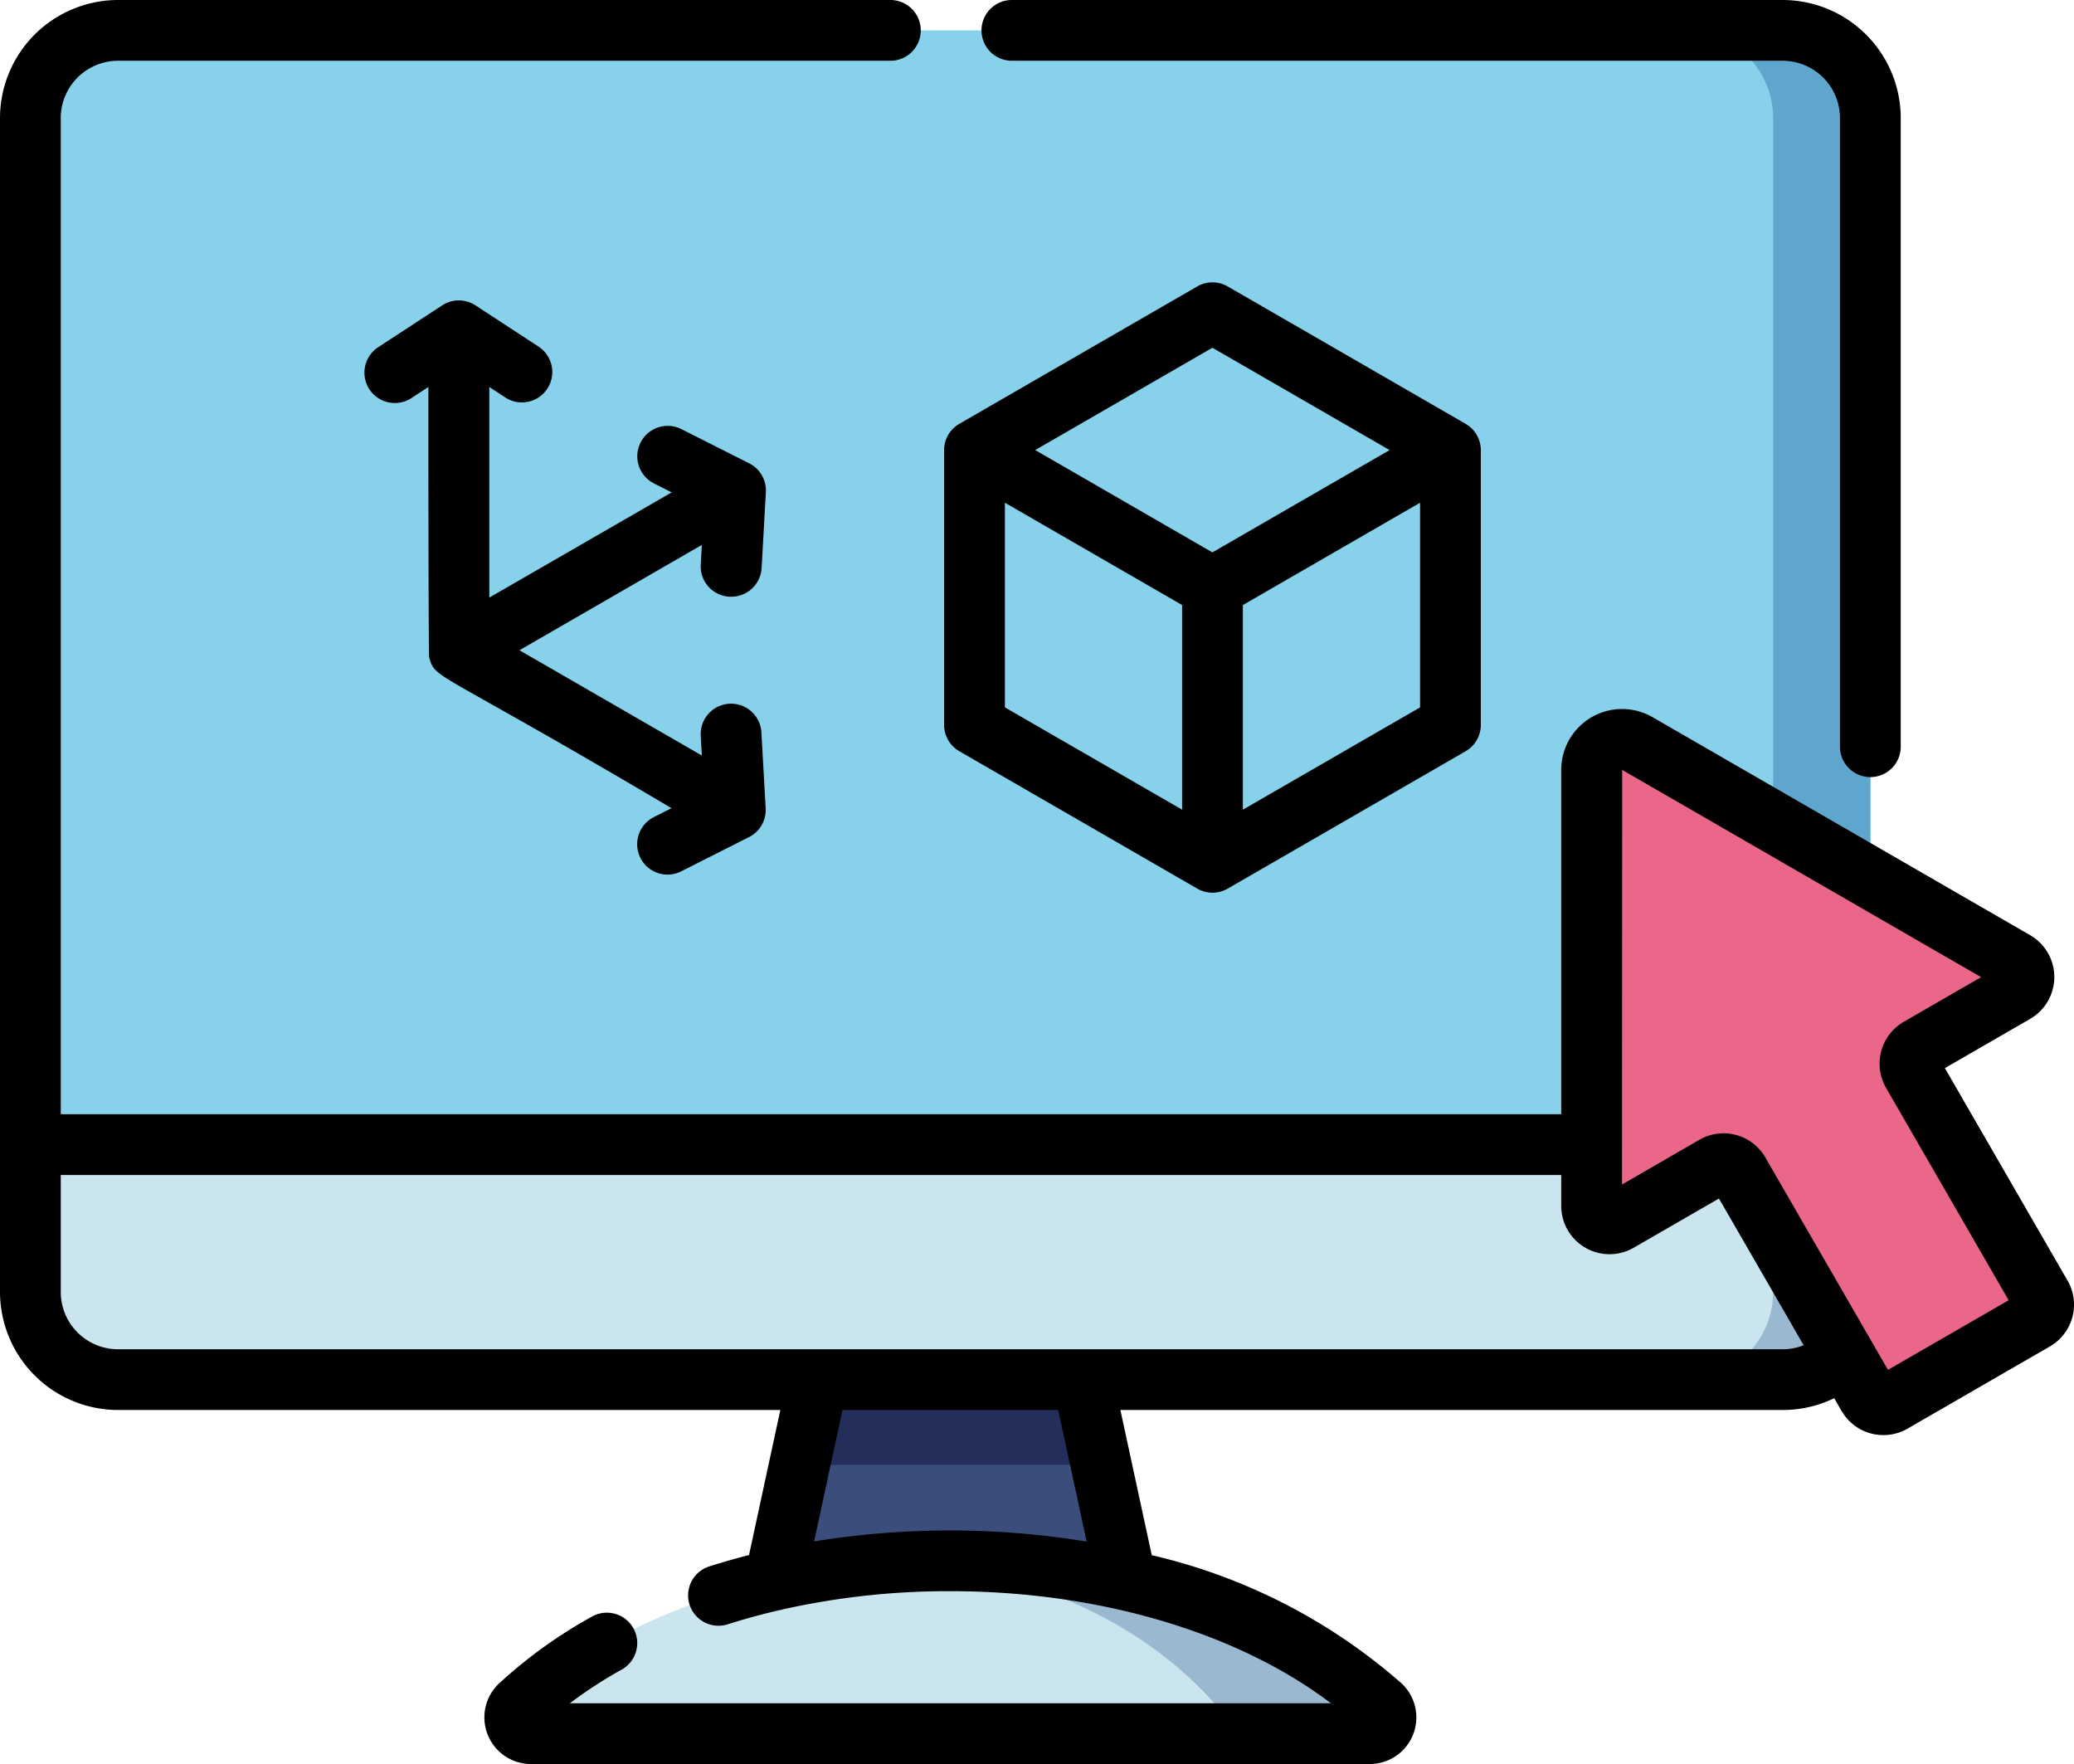 <svg id="software" xmlns="http://www.w3.org/2000/svg" width="110.778" height="94.211" viewBox="0 0 110.778 94.211">
  <path id="Trazado_771416" data-name="Trazado 771416" d="M7.5,12.682V75.375a4.682,4.682,0,0,0,4.682,4.681H101.1a4.682,4.682,0,0,0,4.681-4.681V12.682A4.682,4.682,0,0,0,101.1,8H12.182A4.682,4.682,0,0,0,7.5,12.682Zm0,0" transform="translate(-5.877 -6.377)" fill="#87d1ea"/>
  <path id="Trazado_771417" data-name="Trazado 771417" d="M421.275,8h-5.193a4.682,4.682,0,0,1,4.682,4.682V75.375a4.682,4.682,0,0,1-4.682,4.681h5.193a4.682,4.682,0,0,0,4.682-4.681V12.682A4.682,4.682,0,0,0,421.275,8Zm0,0" transform="translate(-326.057 -6.377)" fill="#5fa6ce"/>
  <path id="Trazado_771418" data-name="Trazado 771418" d="M7.5,283.02v7.87a4.682,4.682,0,0,0,4.682,4.681H101.1a4.682,4.682,0,0,0,4.681-4.681v-7.87Zm0,0" transform="translate(-5.877 -221.892)" fill="#cae5ed"/>
  <path id="Trazado_771419" data-name="Trazado 771419" d="M420.764,290.89a4.682,4.682,0,0,1-4.682,4.681h5.193c.087,0,.173,0,.259-.008.143-.008.285-.022.424-.042.088-.013.174-.027.26-.045s.151-.034.227-.052A4.7,4.7,0,0,0,425.9,291.6c.012-.078.022-.156.03-.234.015-.158.024-.318.024-.479V283.02h-5.193Zm0,0" transform="translate(-326.057 -221.892)" fill="#9bb8d1"/>
  <path id="Trazado_771420" data-name="Trazado 771420" d="M191.991,341.031l-2.745,12.7h19.632l-2.745-12.7Zm0,0" transform="translate(-148.3 -267.352)" fill="#3a4d7b"/>
  <path id="Trazado_771421" data-name="Trazado 771421" d="M213.495,345.583l-.983-4.552H198.37l-.984,4.552Zm0,0" transform="translate(-154.679 -267.352)" fill="#242e5b"/>
  <path id="Trazado_771422" data-name="Trazado 771422" d="M127.933,394.99h44.8a.866.866,0,0,0,.592-1.5c-5-4.668-13.432-7.734-22.993-7.734s-17.992,3.066-22.993,7.734A.866.866,0,0,0,127.933,394.99Zm0,0" transform="translate(-99.572 -302.402)" fill="#cae5ed"/>
  <path id="Trazado_771423" data-name="Trazado 771423" d="M248.766,393.492c-5-4.668-13.433-7.734-22.993-7.734q-1.235,0-2.441.068c6.922.472,12.947,3.4,16.65,7.666.465.536.156,1.5-.48,1.5h8.671A.866.866,0,0,0,248.766,393.492Zm0,0" transform="translate(-175.011 -302.402)" fill="#9bb8d1"/>
  <path id="Trazado_771424" data-name="Trazado 771424" d="M416.925,212.708l-6.882-11.921a.956.956,0,0,1,.35-1.307l5.131-2.962a.958.958,0,0,0,0-1.658l-20.169-11.643a1.628,1.628,0,0,0-2.443,1.41l0,23.289a.957.957,0,0,0,1.436.829l5.131-2.962a.957.957,0,0,1,1.307.351l6.883,11.92a.957.957,0,0,0,1.307.351l7.6-4.387A.957.957,0,0,0,416.925,212.708Zm0,0" transform="translate(-307.898 -143.51)" fill="#ea6789"/>
  <path id="Trazado_771425" data-name="Trazado 771425" d="M243.736,3.745h41.211a3.063,3.063,0,0,1,3.06,3.06V40.418a1.623,1.623,0,0,0,3.245,0V6.8a6.312,6.312,0,0,0-6.3-6.3H243.736a1.623,1.623,0,0,0,0,3.245Zm0,0" transform="translate(-189.729 -0.5)"/>
  <path id="Trazado_771426" data-name="Trazado 771426" d="M233.882,95.219l12.711,7.338a1.627,1.627,0,0,0,.811.217h0a1.627,1.627,0,0,0,.811-.217l12.711-7.338a1.623,1.623,0,0,0,.811-1.406V79.136a1.622,1.622,0,0,0-.811-1.4l-.011-.007-12.7-7.333a1.623,1.623,0,0,0-1.623,0l-12.7,7.333-.012.007a1.622,1.622,0,0,0-.811,1.4V93.814A1.623,1.623,0,0,0,233.882,95.219Zm2.434-2.342V81.947l.546.315,8.92,5.15V98.341Zm12.711,5.464V87.412l8.919-5.15.546-.315v10.93ZM247.4,73.671l9.465,5.465-1.395.805L247.4,84.6l-8.071-4.659-1.394-.805Zm0,0" transform="translate(-182.642 -55.1)"/>
  <path id="Trazado_771427" data-name="Trazado 771427" d="M109.573,90.474l.093,0a1.622,1.622,0,0,0,1.618-1.531l.227-4.052a1.623,1.623,0,0,0-.888-1.539L107,81.525a1.623,1.623,0,1,0-1.464,2.9l.944.477L96.74,90.521V79.274l.884.579A1.623,1.623,0,0,0,99.4,77.137l-3.4-2.222a1.621,1.621,0,0,0-1.777,0l-3.4,2.222a1.623,1.623,0,1,0,1.777,2.716l.884-.579c0,15.468.047,14.448.042,14.426.008.037.017.068.026.1.322,1.1.444.581,12.918,7.967l-.943.477a1.623,1.623,0,0,0,.733,3.071,1.606,1.606,0,0,0,.73-.175l3.622-1.829a1.622,1.622,0,0,0,.888-1.539l-.227-4.053a1.622,1.622,0,1,0-3.24.182l.058,1.055-9.741-5.623,9.741-5.625-.058,1.056A1.621,1.621,0,0,0,109.573,90.474Zm0,0" transform="translate(-70.604 -58.607)"/>
  <path id="Trazado_771428" data-name="Trazado 771428" d="M110.432,68.887l-6.55-11.345,4.555-2.63a2.58,2.58,0,0,0,0-4.468L88.267,38.8a3.251,3.251,0,0,0-4.877,2.815v18.39H3.245V6.8A3.063,3.063,0,0,1,6.3,3.745H47.517a1.623,1.623,0,1,0,0-3.245H6.3A6.312,6.312,0,0,0,0,6.8V69.5a6.312,6.312,0,0,0,6.3,6.3H41.68l-1.673,7.746q-1.074.275-2.121.607a1.622,1.622,0,1,0,.98,3.093q1.357-.43,2.764-.756a1.66,1.66,0,0,0,.216-.049,40.493,40.493,0,0,1,8.917-.965c7.932,0,15.354,2.211,20.327,5.987H30.436a23.764,23.764,0,0,1,2.82-1.828A1.623,1.623,0,0,0,31.68,86.8a25.477,25.477,0,0,0-5.019,3.6,2.489,2.489,0,0,0,1.7,4.307h44.8a2.488,2.488,0,0,0,1.7-4.307,30.71,30.71,0,0,0-13.342-6.846L59.843,75.8H95.219a6.278,6.278,0,0,0,2.751-.63l.394.681a2.58,2.58,0,0,0,3.524.944l7.6-4.387a2.578,2.578,0,0,0,.945-3.524ZM58.041,82.828a45.165,45.165,0,0,0-14.557-.009L45,75.8H56.522ZM95.219,72.557H6.3A3.062,3.062,0,0,1,3.245,69.5V63.251H83.389V64.9a2.58,2.58,0,0,0,3.87,2.235l4.555-2.629,4.524,7.836A3.064,3.064,0,0,1,95.219,72.557Zm5.623,1.1-.914-1.582c-.016-.031-.034-.062-.052-.091l-5.584-9.671a2.568,2.568,0,0,0-1.566-1.2,2.613,2.613,0,0,0-.673-.089,2.572,2.572,0,0,0-1.285.347l-4.132,2.386.009-22.14,19.171,11.067-4.133,2.386a2.583,2.583,0,0,0-.945,3.524l6.55,11.345Zm0,0" transform="translate(0 -0.5)"/>
</svg>
